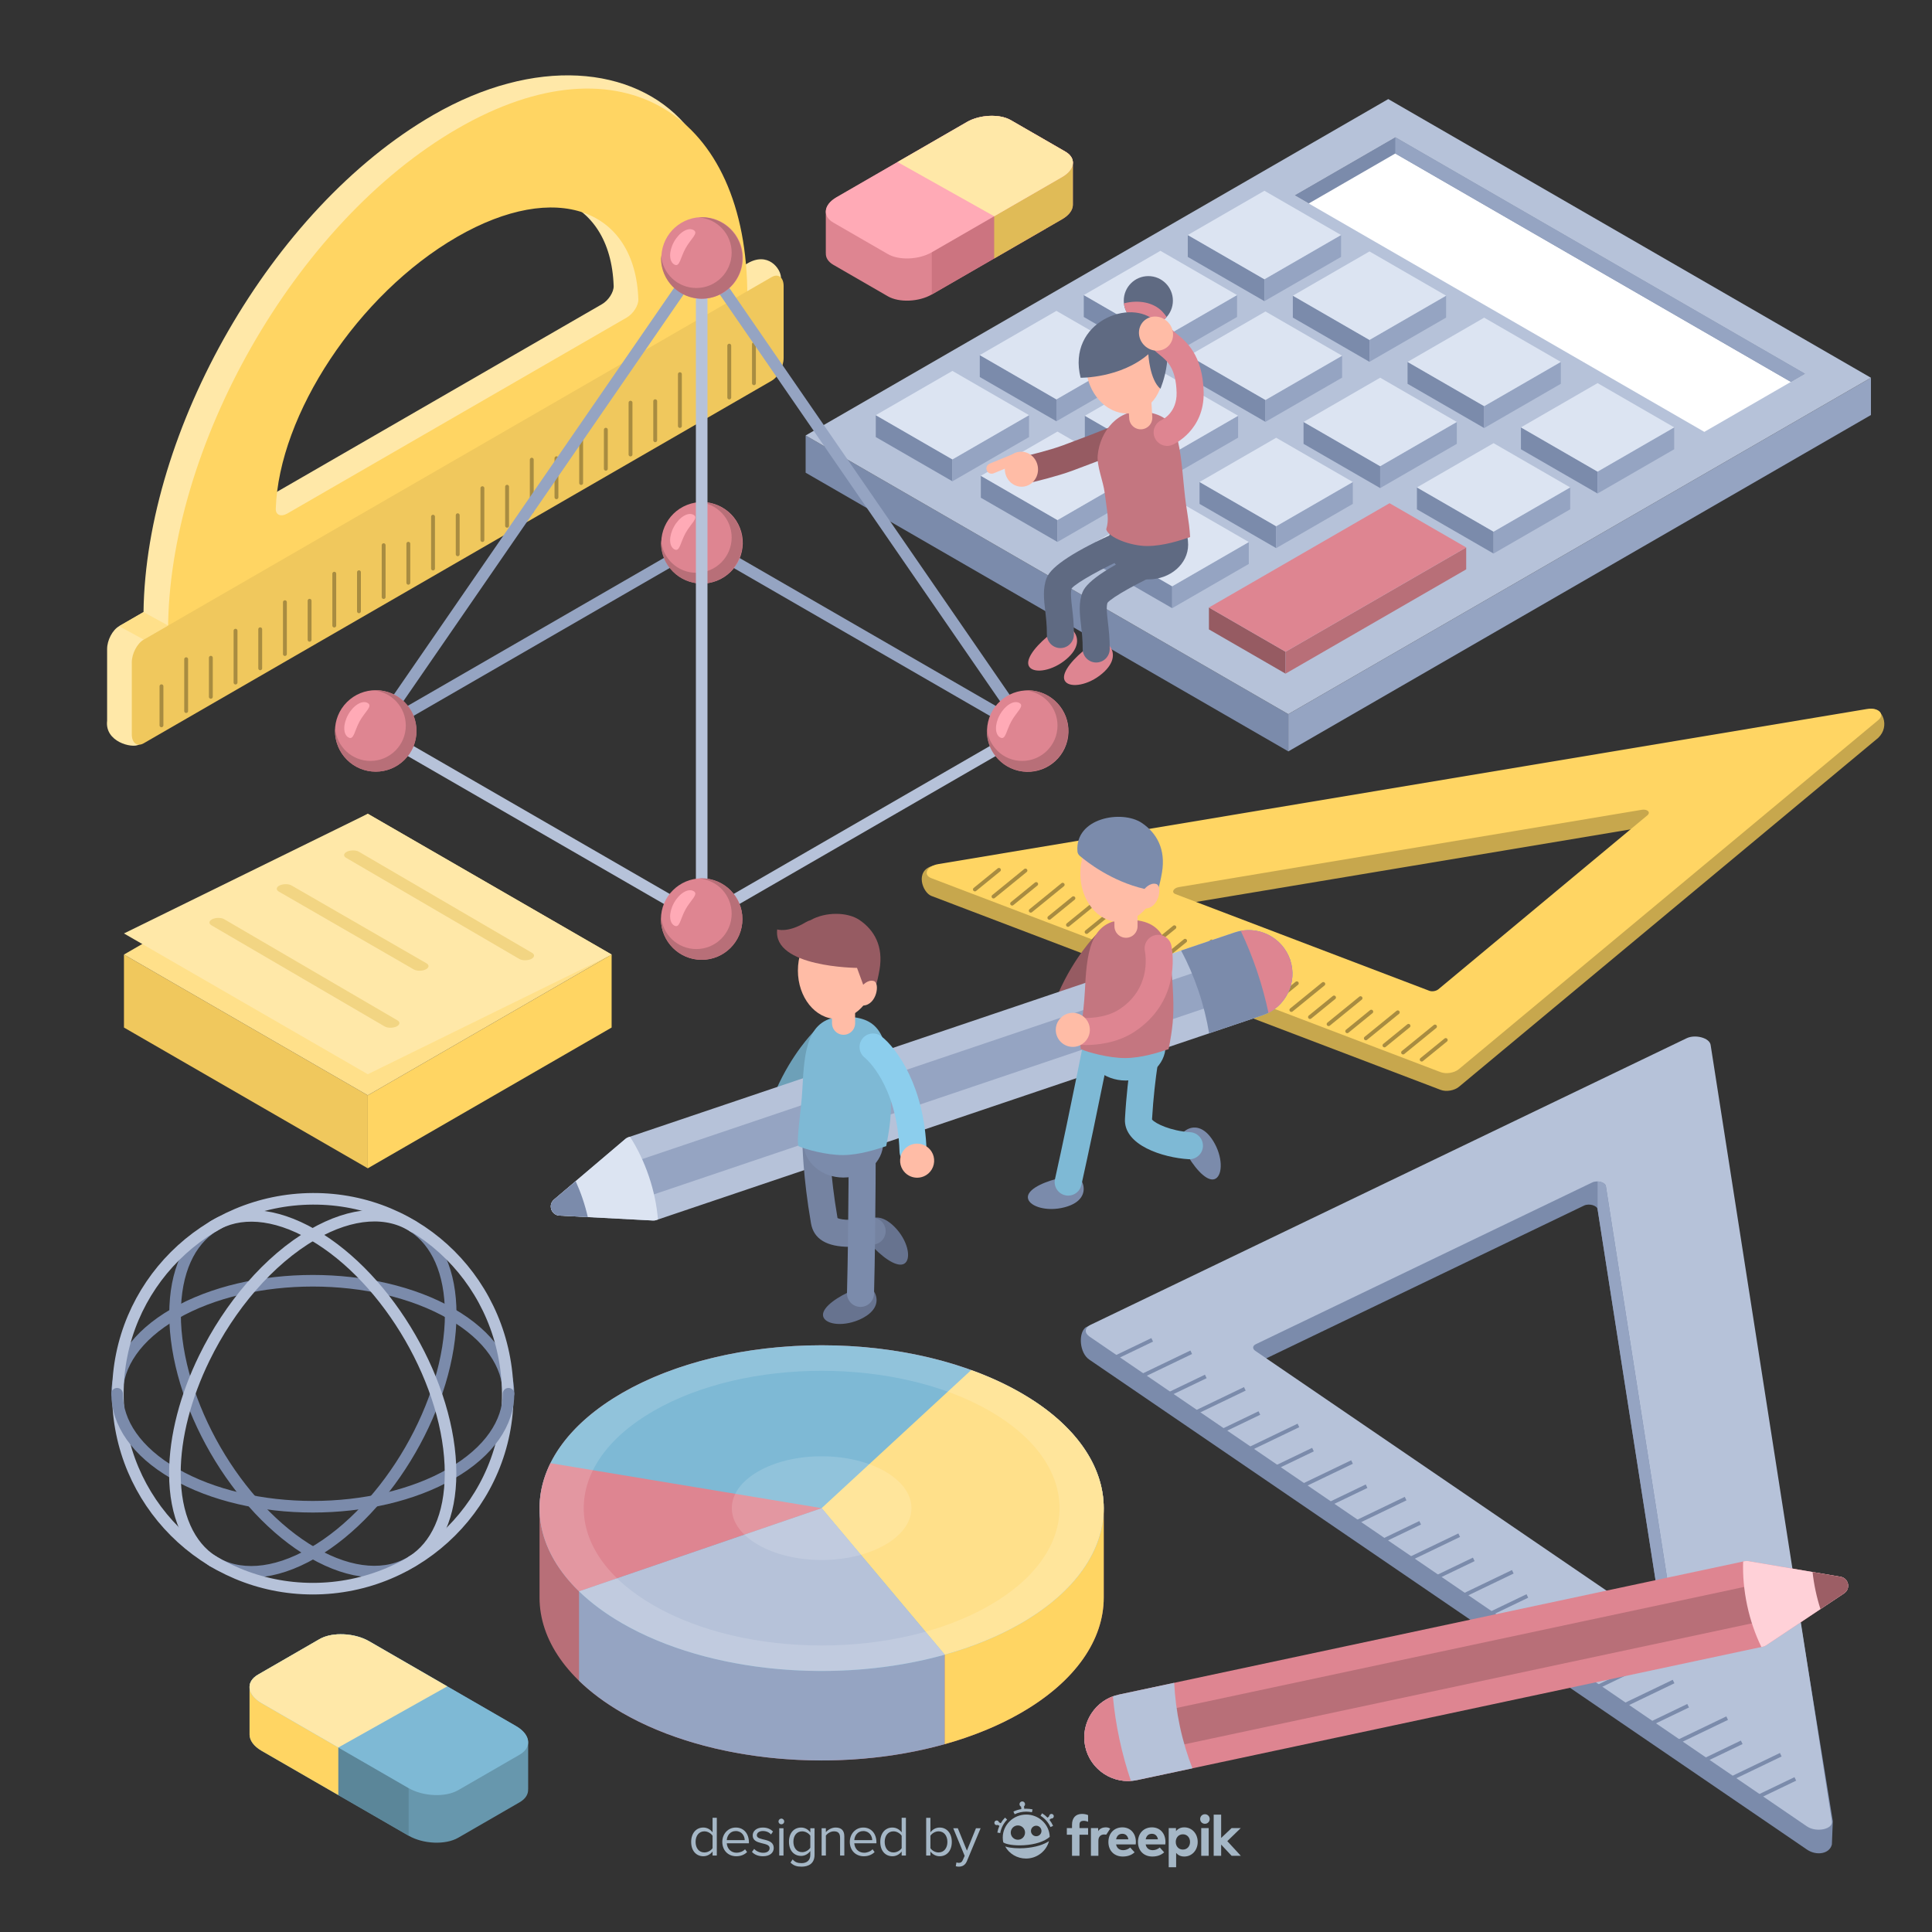 <?xml version="1.0" encoding="utf-8"?>
<!-- Generator: Adobe Illustrator 27.5.0, SVG Export Plug-In . SVG Version: 6.00 Build 0)  -->
<svg version="1.1" xmlns="http://www.w3.org/2000/svg" xmlns:xlink="http://www.w3.org/1999/xlink" x="0px" y="0px"
	 viewBox="0 0 500 500" style="enable-background:new 0 0 500 500;" xml:space="preserve">
<rect x="0" y="0" width="500" height="500" fill="#333333" stroke="none"/>
<g id="BACKGROUND">
</g>
<g id="OBJECTS">
	<g>
		<path style="fill:#FFE8A8;" d="M193.319,68.237l-6.312,3.644c-0.223-17.227-1.813-30.732-9.743-39.767
			c-13.296-15.149-38.872-17.529-65.197-2.33c-42.025,24.263-74.326,81.82-74.925,128.622l-6.326,3.653
			c-1.709,0.987-3.095,3.634-3.095,5.913v18.571c-0.639,5.455,6.469,7.17,8.179,6.183l157.42-97.665
			c1.709-0.987,3.095-3.634,3.095-5.913l5.694-17.302C202.107,69.566,198.742,64.956,193.319,68.237z M111.893,57.84
			c25.732-14.857,46.128-7.184,46.922,16.174c0.053,1.575-1.336,3.735-3.021,4.707l-87.789,50.685
			c-1.685,0.973-3.075,0.419-3.022-1.218C65.77,103.918,86.161,72.696,111.893,57.84z"/>
		<polygon style="fill:#FFE08A;" points="43.51,161.889 37.142,158.406 30.815,162.058 37.204,165.53 		"/>
		<g>
			<path style="fill:#FFD563;" d="M193.41,76.727c0.033-47.086-32.511-67.977-74.954-43.472S43.468,116.23,43.502,163.277
				c0.002,3.114,2.292,4.419,4.978,2.868l139.953-80.802C191.118,83.793,193.408,79.844,193.41,76.727z M162.182,82.193
				l-87.789,50.685c-1.685,0.973-3.075,0.418-3.022-1.218c0.787-24.271,21.178-55.492,46.911-70.348
				c25.732-14.857,46.128-7.184,46.922,16.174C165.257,79.061,163.867,81.221,162.182,82.193z"/>
			<path style="fill:#F0C85D;" d="M199.708,98.533L37.204,192.354c-1.709,0.987-3.095-0.061-3.095-2.34v-18.571
				c0-2.279,1.386-4.926,3.095-5.913l162.504-93.822c1.709-0.987,3.095,0.061,3.095,2.34v18.571
				C202.803,94.898,201.417,97.546,199.708,98.533z"/>
			<g>
				
					<line style="fill:none;stroke:#A88C41;stroke-linecap:round;stroke-linejoin:round;stroke-miterlimit:10;" x1="41.788" y1="187.707" x2="41.788" y2="177.608"/>
				
					<line style="fill:none;stroke:#A88C41;stroke-linecap:round;stroke-linejoin:round;stroke-miterlimit:10;" x1="48.177" y1="184.019" x2="48.177" y2="170.607"/>
				
					<line style="fill:none;stroke:#A88C41;stroke-linecap:round;stroke-linejoin:round;stroke-miterlimit:10;" x1="54.566" y1="180.33" x2="54.566" y2="170.231"/>
				
					<line style="fill:none;stroke:#A88C41;stroke-linecap:round;stroke-linejoin:round;stroke-miterlimit:10;" x1="60.955" y1="176.641" x2="60.955" y2="163.229"/>
				
					<line style="fill:none;stroke:#A88C41;stroke-linecap:round;stroke-linejoin:round;stroke-miterlimit:10;" x1="67.344" y1="172.953" x2="67.344" y2="162.853"/>
				
					<line style="fill:none;stroke:#A88C41;stroke-linecap:round;stroke-linejoin:round;stroke-miterlimit:10;" x1="73.733" y1="169.264" x2="73.733" y2="155.852"/>
				
					<line style="fill:none;stroke:#A88C41;stroke-linecap:round;stroke-linejoin:round;stroke-miterlimit:10;" x1="80.122" y1="165.575" x2="80.122" y2="155.476"/>
				
					<line style="fill:none;stroke:#A88C41;stroke-linecap:round;stroke-linejoin:round;stroke-miterlimit:10;" x1="86.511" y1="161.887" x2="86.511" y2="148.475"/>
				
					<line style="fill:none;stroke:#A88C41;stroke-linecap:round;stroke-linejoin:round;stroke-miterlimit:10;" x1="92.9" y1="158.198" x2="92.9" y2="148.099"/>
				
					<line style="fill:none;stroke:#A88C41;stroke-linecap:round;stroke-linejoin:round;stroke-miterlimit:10;" x1="99.289" y1="154.509" x2="99.289" y2="141.097"/>
				
					<line style="fill:none;stroke:#A88C41;stroke-linecap:round;stroke-linejoin:round;stroke-miterlimit:10;" x1="105.678" y1="150.821" x2="105.678" y2="140.721"/>
				
					<line style="fill:none;stroke:#A88C41;stroke-linecap:round;stroke-linejoin:round;stroke-miterlimit:10;" x1="112.067" y1="147.132" x2="112.067" y2="133.72"/>
				
					<line style="fill:none;stroke:#A88C41;stroke-linecap:round;stroke-linejoin:round;stroke-miterlimit:10;" x1="118.456" y1="143.443" x2="118.456" y2="133.344"/>
				
					<line style="fill:none;stroke:#A88C41;stroke-linecap:round;stroke-linejoin:round;stroke-miterlimit:10;" x1="124.845" y1="139.755" x2="124.845" y2="126.342"/>
				
					<line style="fill:none;stroke:#A88C41;stroke-linecap:round;stroke-linejoin:round;stroke-miterlimit:10;" x1="131.234" y1="136.066" x2="131.234" y2="125.967"/>
				
					<line style="fill:none;stroke:#A88C41;stroke-linecap:round;stroke-linejoin:round;stroke-miterlimit:10;" x1="137.623" y1="132.377" x2="137.623" y2="118.965"/>
				
					<line style="fill:none;stroke:#A88C41;stroke-linecap:round;stroke-linejoin:round;stroke-miterlimit:10;" x1="144.012" y1="128.689" x2="144.012" y2="118.589"/>
				
					<line style="fill:none;stroke:#A88C41;stroke-linecap:round;stroke-linejoin:round;stroke-miterlimit:10;" x1="150.401" y1="125" x2="150.401" y2="111.588"/>
				
					<line style="fill:none;stroke:#A88C41;stroke-linecap:round;stroke-linejoin:round;stroke-miterlimit:10;" x1="156.79" y1="121.311" x2="156.79" y2="111.212"/>
				
					<line style="fill:none;stroke:#A88C41;stroke-linecap:round;stroke-linejoin:round;stroke-miterlimit:10;" x1="163.179" y1="117.623" x2="163.179" y2="104.211"/>
				
					<line style="fill:none;stroke:#A88C41;stroke-linecap:round;stroke-linejoin:round;stroke-miterlimit:10;" x1="169.567" y1="113.934" x2="169.567" y2="103.835"/>
				
					<line style="fill:none;stroke:#A88C41;stroke-linecap:round;stroke-linejoin:round;stroke-miterlimit:10;" x1="175.956" y1="110.245" x2="175.956" y2="96.833"/>
				
					<line style="fill:none;stroke:#A88C41;stroke-linecap:round;stroke-linejoin:round;stroke-miterlimit:10;" x1="182.345" y1="106.557" x2="182.345" y2="96.457"/>
				
					<line style="fill:none;stroke:#A88C41;stroke-linecap:round;stroke-linejoin:round;stroke-miterlimit:10;" x1="195.123" y1="99.179" x2="195.123" y2="89.08"/>
				
					<line style="fill:none;stroke:#A88C41;stroke-linecap:round;stroke-linejoin:round;stroke-miterlimit:10;" x1="188.734" y1="102.868" x2="188.734" y2="89.456"/>
			</g>
		</g>
	</g>
	<g>
		<path style="fill:#7B8BAB;" d="M474.093,477.344l0.236-6.047l-31.625-194.893c-0.28-1.79-3.948-2.797-6.217-1.706l-155.491,68.804
			c-1.982,1.475-1.664,6.705,0.977,8.411l185.673,126.759C470.053,480.314,473.484,479.843,474.093,477.344z M322.72,355.594
			c-0.783-0.535-0.725-1.302,0.129-1.713l87.099-41.878c1.281-0.616,3.352-0.048,3.509,0.963l17.72,113.438
			c0.183,1.169-2.281,1.677-3.639,0.75L322.72,355.594z"/>
		<g>
			<path style="fill:#B6C2D9;" d="M474.093,471.346l-31.389-200.94c-0.28-1.79-3.948-2.797-6.217-1.706l-154.284,74.181
				c-1.514,0.728-1.617,2.086-0.229,3.034l185.673,126.759C470.053,474.316,474.416,473.417,474.093,471.346z M324.865,349.597
				c-0.783-0.535-0.725-1.302,0.129-1.713l87.099-41.878c1.281-0.616,3.352-0.048,3.509,0.963l17.72,113.438
				c0.182,1.169-2.281,1.677-3.639,0.75L324.865,349.597z"/>
			<g>
				<path style="fill:#95A4C2;" d="M433.323,420.407l-17.72-113.438c-0.108-0.691-1.112-1.165-2.146-1.204v7.202l16.953,108.525
					C431.767,421.9,433.477,421.388,433.323,420.407z"/>
			</g>
			<g>
				<line style="fill:none;stroke:#7B8BAB;stroke-miterlimit:10;" x1="288.533" y1="351.393" x2="298.189" y2="346.751"/>
				<line style="fill:none;stroke:#7B8BAB;stroke-miterlimit:10;" x1="295.468" y1="356.128" x2="308.291" y2="349.962"/>
				<line style="fill:none;stroke:#7B8BAB;stroke-miterlimit:10;" x1="302.403" y1="360.862" x2="312.059" y2="356.22"/>
				<line style="fill:none;stroke:#7B8BAB;stroke-miterlimit:10;" x1="309.338" y1="365.596" x2="322.161" y2="359.431"/>
				<line style="fill:none;stroke:#7B8BAB;stroke-miterlimit:10;" x1="316.273" y1="370.331" x2="325.929" y2="365.688"/>
				<line style="fill:none;stroke:#7B8BAB;stroke-miterlimit:10;" x1="323.208" y1="375.065" x2="336.031" y2="368.9"/>
				<line style="fill:none;stroke:#7B8BAB;stroke-miterlimit:10;" x1="330.143" y1="379.8" x2="339.798" y2="375.157"/>
				<line style="fill:none;stroke:#7B8BAB;stroke-miterlimit:10;" x1="337.078" y1="384.534" x2="349.901" y2="378.369"/>
				<line style="fill:none;stroke:#7B8BAB;stroke-miterlimit:10;" x1="344.012" y1="389.269" x2="353.668" y2="384.626"/>
				<line style="fill:none;stroke:#7B8BAB;stroke-miterlimit:10;" x1="350.947" y1="394.003" x2="363.77" y2="387.838"/>
				<line style="fill:none;stroke:#7B8BAB;stroke-miterlimit:10;" x1="357.882" y1="398.738" x2="367.538" y2="394.095"/>
				<line style="fill:none;stroke:#7B8BAB;stroke-miterlimit:10;" x1="364.817" y1="403.472" x2="377.64" y2="397.307"/>
				<line style="fill:none;stroke:#7B8BAB;stroke-miterlimit:10;" x1="371.752" y1="408.207" x2="381.408" y2="403.564"/>
				<line style="fill:none;stroke:#7B8BAB;stroke-miterlimit:10;" x1="378.687" y1="412.941" x2="391.51" y2="406.776"/>
				<line style="fill:none;stroke:#7B8BAB;stroke-miterlimit:10;" x1="385.622" y1="417.676" x2="395.278" y2="413.033"/>
				<line style="fill:none;stroke:#7B8BAB;stroke-miterlimit:10;" x1="392.557" y1="422.41" x2="405.38" y2="416.245"/>
				<line style="fill:none;stroke:#7B8BAB;stroke-miterlimit:10;" x1="399.492" y1="427.145" x2="409.147" y2="422.502"/>
				<line style="fill:none;stroke:#7B8BAB;stroke-miterlimit:10;" x1="406.427" y1="431.879" x2="419.25" y2="425.714"/>
				<line style="fill:none;stroke:#7B8BAB;stroke-miterlimit:10;" x1="413.361" y1="436.613" x2="423.017" y2="431.971"/>
				<line style="fill:none;stroke:#7B8BAB;stroke-miterlimit:10;" x1="420.296" y1="441.348" x2="433.119" y2="435.182"/>
				<line style="fill:none;stroke:#7B8BAB;stroke-miterlimit:10;" x1="427.231" y1="446.082" x2="436.887" y2="441.44"/>
				<line style="fill:none;stroke:#7B8BAB;stroke-miterlimit:10;" x1="434.166" y1="450.817" x2="446.989" y2="444.651"/>
				<line style="fill:none;stroke:#7B8BAB;stroke-miterlimit:10;" x1="441.101" y1="455.551" x2="450.757" y2="450.909"/>
				<line style="fill:none;stroke:#7B8BAB;stroke-miterlimit:10;" x1="454.971" y1="465.02" x2="464.627" y2="460.378"/>
				<line style="fill:none;stroke:#7B8BAB;stroke-miterlimit:10;" x1="448.036" y1="460.286" x2="460.859" y2="454.12"/>
			</g>
		</g>
	</g>
	<g>
		<path style="fill:#DE8591;" d="M456.264,426.152L294.27,460.689c-6.085,1.297-12.125-2.62-13.422-8.704l0,0
			c-1.297-6.085,2.62-12.125,8.704-13.422l161.994-34.537c0.292-0.062,0.594-0.069,0.888-0.019l23.895,4.055
			c2.108,0.358,2.695,3.109,0.916,4.296l-20.164,13.449C456.834,425.973,456.556,426.09,456.264,426.152z"/>
		<path style="fill:#B86F78;" d="M454.909,419.796l-161.994,34.537c-6.085,1.297-11.515,0.24-12.067-2.349l0,0
			c-0.552-2.589,3.975-5.769,10.059-7.066l161.994-34.537c0.292-0.062,0.587-0.1,0.868-0.112l22.823-0.973
			c2.014-0.086,2.263,1.085,0.39,1.828l-21.235,8.421C455.485,419.649,455.201,419.734,454.909,419.796z"/>
		<path style="fill:#FFD1D8;" d="M476.33,408.063l-23.895-4.055c-0.294-0.05-0.596-0.044-0.888,0.019l-0.421,0.09
			c-0.119,3.605,0.204,7.436,1.037,11.345c0.833,3.909,2.101,7.539,3.68,10.781l0.421-0.09c0.292-0.062,0.57-0.18,0.818-0.345
			l20.164-13.449C479.025,411.171,478.438,408.42,476.33,408.063z"/>
		<g>
			<path style="fill:#B6C2D9;" d="M305.347,446.762c-0.815-3.825-1.289-7.596-1.466-11.253l-14.328,3.055
				c-6.085,1.297-10.002,7.337-8.704,13.422l0,0c1.297,6.085,7.337,10.002,13.422,8.704l14.328-3.055
				C307.267,454.223,306.162,450.587,305.347,446.762z"/>
		</g>
		<path style="fill:#DE8591;" d="M289.705,450.096c-0.798-3.743-1.353-7.448-1.694-11.086c-5.186,1.907-8.347,7.421-7.163,12.974
			l0,0c1.184,5.553,6.318,9.299,11.832,8.925C291.508,457.449,290.503,453.84,289.705,450.096z"/>
		<path style="fill:#9C5E65;" d="M471.134,416.435l6.112-4.076c1.779-1.187,1.193-3.938-0.916-4.296l-7.243-1.229
			c0.176,1.597,0.433,3.218,0.782,4.852C470.217,413.32,470.644,414.904,471.134,416.435z"/>
	</g>
	<g>
		<path style="fill:#C7A74D;" d="M241.029,231.857l131.807,50.2c1.428,0.544,3.55,0.194,4.717-0.777l108.545-90.341
			c3.148-3.02,1.033-7.909-1.915-7.417l-242.868,40.579C236.688,225.351,238.757,230.992,241.029,231.857z M305.103,234.165
			l119.778-20.004c1.469-0.245,2.39,0.654,1.461,1.428l-54.093,45.021c-0.582,0.484-1.639,0.658-2.351,0.387l-65.685-25.017
			C303.081,235.549,303.639,234.409,305.103,234.165z"/>
		<g>
			<path style="fill:#FFD563;" d="M241.029,227.271l131.807,50.2c1.428,0.544,3.55,0.194,4.717-0.777l108.545-90.341
				c1.864-1.552,0.017-3.357-2.932-2.865L242.814,223.63C239.878,224.12,238.757,226.406,241.029,227.271z M305.103,229.579
				l119.778-20.004c1.469-0.245,2.39,0.654,1.461,1.427l-54.093,45.021c-0.582,0.484-1.639,0.658-2.351,0.387l-65.685-25.017
				C303.081,230.963,303.639,229.824,305.103,229.579z"/>
			<g>
				
					<line style="fill:none;stroke:#A88C41;stroke-linecap:round;stroke-linejoin:round;stroke-miterlimit:10;" x1="367.933" y1="274.223" x2="374.155" y2="269.158"/>
				
					<line style="fill:none;stroke:#A88C41;stroke-linecap:round;stroke-linejoin:round;stroke-miterlimit:10;" x1="363.116" y1="272.388" x2="371.378" y2="265.662"/>
				
					<line style="fill:none;stroke:#A88C41;stroke-linecap:round;stroke-linejoin:round;stroke-miterlimit:10;" x1="358.298" y1="270.553" x2="364.519" y2="265.488"/>
				
					<line style="fill:none;stroke:#A88C41;stroke-linecap:round;stroke-linejoin:round;stroke-miterlimit:10;" x1="353.48" y1="268.718" x2="361.742" y2="261.992"/>
				
					<line style="fill:none;stroke:#A88C41;stroke-linecap:round;stroke-linejoin:round;stroke-miterlimit:10;" x1="348.662" y1="266.883" x2="354.883" y2="261.818"/>
				
					<line style="fill:none;stroke:#A88C41;stroke-linecap:round;stroke-linejoin:round;stroke-miterlimit:10;" x1="343.844" y1="265.048" x2="352.106" y2="258.322"/>
				
					<line style="fill:none;stroke:#A88C41;stroke-linecap:round;stroke-linejoin:round;stroke-miterlimit:10;" x1="339.026" y1="263.214" x2="345.247" y2="258.148"/>
				
					<line style="fill:none;stroke:#A88C41;stroke-linecap:round;stroke-linejoin:round;stroke-miterlimit:10;" x1="334.208" y1="261.379" x2="342.47" y2="254.652"/>
				
					<line style="fill:none;stroke:#A88C41;stroke-linecap:round;stroke-linejoin:round;stroke-miterlimit:10;" x1="329.39" y1="259.544" x2="335.612" y2="254.479"/>
				
					<line style="fill:none;stroke:#A88C41;stroke-linecap:round;stroke-linejoin:round;stroke-miterlimit:10;" x1="324.573" y1="257.709" x2="332.835" y2="250.982"/>
				
					<line style="fill:none;stroke:#A88C41;stroke-linecap:round;stroke-linejoin:round;stroke-miterlimit:10;" x1="319.755" y1="255.874" x2="325.976" y2="250.809"/>
				
					<line style="fill:none;stroke:#A88C41;stroke-linecap:round;stroke-linejoin:round;stroke-miterlimit:10;" x1="314.937" y1="254.039" x2="323.199" y2="247.312"/>
				
					<line style="fill:none;stroke:#A88C41;stroke-linecap:round;stroke-linejoin:round;stroke-miterlimit:10;" x1="310.119" y1="252.204" x2="316.34" y2="247.139"/>
				
					<line style="fill:none;stroke:#A88C41;stroke-linecap:round;stroke-linejoin:round;stroke-miterlimit:10;" x1="305.301" y1="250.369" x2="313.563" y2="243.643"/>
				
					<line style="fill:none;stroke:#A88C41;stroke-linecap:round;stroke-linejoin:round;stroke-miterlimit:10;" x1="300.483" y1="248.534" x2="306.704" y2="243.469"/>
				
					<line style="fill:none;stroke:#A88C41;stroke-linecap:round;stroke-linejoin:round;stroke-miterlimit:10;" x1="295.665" y1="246.699" x2="303.927" y2="239.973"/>
				
					<line style="fill:none;stroke:#A88C41;stroke-linecap:round;stroke-linejoin:round;stroke-miterlimit:10;" x1="290.847" y1="244.864" x2="297.069" y2="239.799"/>
				
					<line style="fill:none;stroke:#A88C41;stroke-linecap:round;stroke-linejoin:round;stroke-miterlimit:10;" x1="286.029" y1="243.029" x2="294.292" y2="236.303"/>
				
					<line style="fill:none;stroke:#A88C41;stroke-linecap:round;stroke-linejoin:round;stroke-miterlimit:10;" x1="281.212" y1="241.194" x2="287.433" y2="236.129"/>
				
					<line style="fill:none;stroke:#A88C41;stroke-linecap:round;stroke-linejoin:round;stroke-miterlimit:10;" x1="276.394" y1="239.359" x2="284.656" y2="232.633"/>
				
					<line style="fill:none;stroke:#A88C41;stroke-linecap:round;stroke-linejoin:round;stroke-miterlimit:10;" x1="271.576" y1="237.524" x2="277.797" y2="232.46"/>
				
					<line style="fill:none;stroke:#A88C41;stroke-linecap:round;stroke-linejoin:round;stroke-miterlimit:10;" x1="266.758" y1="235.689" x2="275.02" y2="228.963"/>
				
					<line style="fill:none;stroke:#A88C41;stroke-linecap:round;stroke-linejoin:round;stroke-miterlimit:10;" x1="261.94" y1="233.855" x2="268.161" y2="228.79"/>
				
					<line style="fill:none;stroke:#A88C41;stroke-linecap:round;stroke-linejoin:round;stroke-miterlimit:10;" x1="252.304" y1="230.185" x2="258.526" y2="225.12"/>
				
					<line style="fill:none;stroke:#A88C41;stroke-linecap:round;stroke-linejoin:round;stroke-miterlimit:10;" x1="257.122" y1="232.02" x2="265.384" y2="225.293"/>
			</g>
		</g>
	</g>
	<g>
		<polygon style="fill:#7B8BAB;" points="333.418,194.457 208.498,122.334 208.498,112.696 333.418,184.819 		"/>
		<polygon style="fill:#95A4C2;" points="333.418,194.457 333.418,184.819 484.2,97.765 484.2,107.403 		"/>
		<polygon style="fill:#B6C2D9;" points="333.418,184.819 208.498,112.696 359.28,25.642 484.2,97.765 		"/>
		<polygon style="fill:#FFFFFF;" points="441.077,111.768 335.026,50.54 361.101,35.485 467.152,96.714 		"/>
		<polygon style="fill:#7B8BAB;" points="361.101,39.727 463.478,98.835 467.152,96.714 361.101,35.485 335.026,50.54 338.7,52.661 
					"/>
		<polygon style="fill:#95A4C2;" points="361.101,39.727 463.478,98.835 467.152,96.714 361.101,35.485 		"/>
		<g>
			<polygon style="fill:#7B8BAB;" points="327.23,72.272 307.398,60.822 307.398,66.491 327.23,77.941 			"/>
			<polygon style="fill:#7B8BAB;" points="354.42,93.639 354.42,87.97 334.587,76.52 334.587,82.189 			"/>
			<polygon style="fill:#7B8BAB;" points="384.106,110.779 384.106,105.11 364.274,93.66 364.274,99.328 			"/>
			<polygon style="fill:#7B8BAB;" points="393.616,110.6 393.616,116.269 413.448,127.719 413.448,122.05 			"/>
			<polygon style="fill:#7B8BAB;" points="300.314,87.812 280.482,76.362 280.482,82.031 300.314,93.481 			"/>
			<polygon style="fill:#7B8BAB;" points="327.504,103.51 307.672,92.06 307.672,97.729 327.504,109.179 			"/>
			<polygon style="fill:#7B8BAB;" points="357.191,120.649 337.358,109.199 337.358,114.868 357.191,126.318 			"/>
			<polygon style="fill:#7B8BAB;" points="366.701,131.809 386.533,143.259 386.533,137.59 366.701,126.14 			"/>
			<polygon style="fill:#7B8BAB;" points="273.399,103.352 253.566,91.901 253.566,97.57 273.399,109.021 			"/>
			<polygon style="fill:#7B8BAB;" points="280.756,113.268 300.588,124.718 300.588,119.049 280.756,107.599 			"/>
			<polygon style="fill:#7B8BAB;" points="330.275,136.189 310.443,124.739 310.443,130.408 330.275,141.858 			"/>
			<polygon style="fill:#7B8BAB;" points="226.651,107.441 226.651,113.11 246.483,124.56 246.483,118.891 			"/>
			<polygon style="fill:#7B8BAB;" points="253.84,123.139 253.84,128.808 273.673,140.258 273.673,134.589 			"/>
			<polygon style="fill:#7B8BAB;" points="283.527,140.279 283.527,145.948 303.359,157.398 303.359,151.729 			"/>
			<polygon style="fill:#965B62;" points="312.869,162.888 332.702,174.339 332.702,168.67 312.869,157.219 			"/>
		</g>
		<g>
			<polygon style="fill:#95A4C2;" points="347.063,66.491 347.063,60.822 327.23,72.272 327.23,77.941 			"/>
			<polygon style="fill:#95A4C2;" points="354.42,93.639 374.252,82.189 374.252,76.52 354.42,87.97 			"/>
			<polygon style="fill:#95A4C2;" points="384.106,110.779 403.939,99.328 403.939,93.66 384.106,105.11 			"/>
			<polygon style="fill:#95A4C2;" points="433.281,110.6 413.448,122.05 413.448,127.719 433.281,116.269 			"/>
			<polygon style="fill:#95A4C2;" points="320.147,82.031 320.147,76.362 300.314,87.812 300.314,93.481 			"/>
			<polygon style="fill:#95A4C2;" points="347.336,97.728 347.336,92.059 327.504,103.51 327.504,109.179 			"/>
			<polygon style="fill:#95A4C2;" points="377.023,114.868 377.023,109.199 357.191,120.649 357.191,126.318 			"/>
			<polygon style="fill:#95A4C2;" points="386.533,137.59 386.533,143.259 406.365,131.809 406.365,126.14 			"/>
			<polygon style="fill:#95A4C2;" points="293.231,97.57 293.231,91.901 273.399,103.352 273.399,109.021 			"/>
			<polygon style="fill:#95A4C2;" points="300.588,119.049 300.588,124.718 320.421,113.268 320.421,107.599 			"/>
			<polygon style="fill:#95A4C2;" points="350.108,130.408 350.108,124.739 330.275,136.189 330.275,141.858 			"/>
			<polygon style="fill:#95A4C2;" points="266.316,107.441 246.483,118.891 246.483,124.56 266.316,113.11 			"/>
			<polygon style="fill:#95A4C2;" points="293.505,123.139 273.673,134.589 273.673,140.258 293.505,128.808 			"/>
			<polygon style="fill:#95A4C2;" points="323.192,140.279 303.359,151.729 303.359,157.398 323.192,145.948 			"/>
			<polygon style="fill:#B86F78;" points="332.702,168.67 332.702,174.339 379.45,147.349 379.45,141.68 			"/>
		</g>
		<g>
			<polygon style="fill:#DCE4F2;" points="347.063,60.822 327.23,49.372 307.398,60.822 327.23,72.272 			"/>
			<polygon style="fill:#DCE4F2;" points="354.42,87.97 374.252,76.52 354.42,65.07 334.587,76.52 			"/>
			<polygon style="fill:#DCE4F2;" points="384.106,105.11 403.939,93.66 384.107,82.209 364.274,93.66 			"/>
			<polygon style="fill:#DCE4F2;" points="413.449,99.15 393.616,110.6 413.448,122.05 433.281,110.6 			"/>
			<polygon style="fill:#DCE4F2;" points="320.147,76.362 300.314,64.911 280.482,76.362 300.314,87.812 			"/>
			<polygon style="fill:#DCE4F2;" points="347.336,92.059 327.504,80.609 307.672,92.06 327.504,103.51 			"/>
			<polygon style="fill:#DCE4F2;" points="377.023,109.199 357.191,97.749 337.358,109.199 357.191,120.649 			"/>
			<polygon style="fill:#DCE4F2;" points="366.701,126.14 386.533,137.59 406.365,126.14 386.533,114.69 			"/>
			<polygon style="fill:#DCE4F2;" points="293.231,91.901 273.399,80.451 253.566,91.901 273.399,103.352 			"/>
			<polygon style="fill:#DCE4F2;" points="280.756,107.599 300.588,119.049 320.421,107.599 300.588,96.149 			"/>
			<polygon style="fill:#DCE4F2;" points="350.108,124.739 330.275,113.289 310.443,124.739 330.275,136.189 			"/>
			<polygon style="fill:#DCE4F2;" points="246.483,95.991 226.651,107.441 246.483,118.891 266.316,107.441 			"/>
			<polygon style="fill:#DCE4F2;" points="273.673,111.689 253.84,123.139 273.673,134.589 293.505,123.139 			"/>
			<polygon style="fill:#DCE4F2;" points="303.36,128.829 283.527,140.279 303.359,151.729 323.192,140.279 			"/>
			<polygon style="fill:#DE8591;" points="312.869,157.219 332.702,168.67 379.45,141.68 359.617,130.229 			"/>
		</g>
	</g>
	<g>
		
			<polyline style="fill:none;stroke:#B6C2D9;stroke-width:3;stroke-linecap:round;stroke-linejoin:round;stroke-miterlimit:10;" points="
			265.926,189.17 181.594,237.859 97.263,189.17 		"/>
		
			<polyline style="fill:none;stroke:#95A4C2;stroke-width:3;stroke-linecap:round;stroke-linejoin:round;stroke-miterlimit:10;" points="
			97.263,189.17 181.595,140.481 265.926,189.17 		"/>
		<g>
			
				<ellipse transform="matrix(0.931 -0.366 0.366 0.931 -38.8 76.155)" style="fill:#DE8591;" cx="181.595" cy="140.481" rx="10.54" ry="10.54"/>
			<path style="fill:#B86F78;" d="M181.595,129.941c-0.235,0-0.465,0.02-0.696,0.035c4.727,0.357,8.453,4.296,8.453,9.114
				c0,5.053-4.096,9.149-9.149,9.149c-4.818,0-8.757-3.727-9.114-8.453c-0.015,0.231-0.035,0.461-0.035,0.696
				c0,5.821,4.719,10.54,10.54,10.54s10.54-4.719,10.54-10.54C192.135,134.66,187.416,129.941,181.595,129.941z"/>
			<path style="fill:#FFAAB6;" d="M179.478,133.237c1.414,0.786-0.679,2.239-2.05,4.703c-1.371,2.465-1.5,5.009-2.914,4.223
				c-1.414-0.786-1.449-3.422-0.078-5.887C175.806,133.811,178.064,132.45,179.478,133.237z"/>
		</g>
		
			<line style="fill:none;stroke:#B6C2D9;stroke-width:3;stroke-linecap:round;stroke-linejoin:round;stroke-miterlimit:10;" x1="181.595" y1="66.776" x2="181.595" y2="237.859"/>
		
			<line style="fill:none;stroke:#95A4C2;stroke-width:3;stroke-linecap:round;stroke-linejoin:round;stroke-miterlimit:10;" x1="97.263" y1="189.17" x2="181.595" y2="66.776"/>
		
			<line style="fill:none;stroke:#95A4C2;stroke-width:3;stroke-linecap:round;stroke-linejoin:round;stroke-miterlimit:10;" x1="181.595" y1="66.776" x2="265.926" y2="189.17"/>
		<g>
			
				<ellipse transform="matrix(0.157 -0.988 0.988 0.157 87.217 235.68)" style="fill:#DE8591;" cx="181.595" cy="66.776" rx="10.54" ry="10.54"/>
			<path style="fill:#B86F78;" d="M181.595,56.236c-0.235,0-0.465,0.02-0.696,0.035c4.727,0.357,8.453,4.296,8.453,9.114
				c0,5.053-4.096,9.149-9.149,9.149c-4.818,0-8.757-3.727-9.114-8.453c-0.015,0.231-0.035,0.461-0.035,0.696
				c0,5.821,4.719,10.54,10.54,10.54s10.54-4.719,10.54-10.54C192.135,60.955,187.416,56.236,181.595,56.236z"/>
			<path style="fill:#FFAAB6;" d="M179.478,59.532c1.414,0.787-0.679,2.239-2.05,4.703c-1.371,2.465-1.5,5.009-2.914,4.223
				c-1.414-0.787-1.449-3.422-0.078-5.887C175.806,60.106,178.064,58.745,179.478,59.532z"/>
		</g>
		<g>
			
				<ellipse transform="matrix(0.707 -0.707 0.707 0.707 -105.276 124.182)" style="fill:#DE8591;" cx="97.263" cy="189.17" rx="10.54" ry="10.54"/>
			<path style="fill:#B86F78;" d="M97.263,178.63c-0.235,0-0.465,0.02-0.696,0.035c4.727,0.357,8.453,4.296,8.453,9.114
				c0,5.053-4.096,9.149-9.149,9.149c-4.818,0-8.757-3.727-9.114-8.453c-0.015,0.231-0.035,0.461-0.035,0.696
				c0,5.821,4.719,10.54,10.54,10.54s10.54-4.719,10.54-10.54C107.803,183.349,103.084,178.63,97.263,178.63z"/>
			<path style="fill:#FFAAB6;" d="M95.146,181.926c1.414,0.787-0.679,2.238-2.05,4.703c-1.371,2.465-1.5,5.009-2.914,4.223
				c-1.414-0.787-1.449-3.423-0.078-5.887S93.732,181.139,95.146,181.926z"/>
		</g>
		<g>
			
				<ellipse transform="matrix(0.231 -0.973 0.973 0.231 20.489 404.258)" style="fill:#DE8591;" cx="265.926" cy="189.17" rx="10.54" ry="10.54"/>
			<path style="fill:#B86F78;" d="M265.926,178.63c-0.235,0-0.465,0.02-0.696,0.035c4.727,0.357,8.453,4.296,8.453,9.114
				c0,5.053-4.096,9.149-9.149,9.149c-4.818,0-8.757-3.727-9.114-8.453c-0.015,0.231-0.035,0.461-0.035,0.696
				c0,5.821,4.719,10.54,10.54,10.54c5.821,0,10.54-4.719,10.54-10.54C276.467,183.349,271.748,178.63,265.926,178.63z"/>
			<path style="fill:#FFAAB6;" d="M263.81,181.926c1.414,0.787-0.679,2.238-2.05,4.703c-1.371,2.465-1.5,5.009-2.914,4.223
				c-1.414-0.787-1.449-3.423-0.078-5.887S262.395,181.139,263.81,181.926z"/>
		</g>
		<g>
			<circle style="fill:#DE8591;" cx="181.595" cy="237.859" r="10.54"/>
			<path style="fill:#B86F78;" d="M181.595,227.319c-0.235,0-0.465,0.02-0.696,0.035c4.727,0.357,8.453,4.296,8.453,9.114
				c0,5.053-4.096,9.149-9.149,9.149c-4.818,0-8.757-3.727-9.114-8.453c-0.015,0.231-0.035,0.461-0.035,0.696
				c0,5.821,4.719,10.54,10.54,10.54s10.54-4.719,10.54-10.54C192.135,232.038,187.416,227.319,181.595,227.319z"/>
			<path style="fill:#FFAAB6;" d="M179.478,230.615c1.414,0.787-0.679,2.239-2.05,4.704c-1.371,2.465-1.5,5.009-2.914,4.223
				c-1.414-0.787-1.449-3.422-0.078-5.887C175.806,231.189,178.064,229.828,179.478,230.615z"/>
		</g>
	</g>
	<g>
		<g>
			<path style="fill:#965B62;" d="M277.173,261.772c-0.473,0-0.953-0.097-1.414-0.3c-1.768-0.782-2.566-2.85-1.785-4.617
				c4.096-9.259,9.397-14.65,9.621-14.875c1.363-1.371,3.579-1.378,4.95-0.014c1.369,1.361,1.377,3.573,0.02,4.944
				c-0.074,0.076-4.658,4.797-8.188,12.777C279.797,260.994,278.516,261.772,277.173,261.772z"/>
		</g>
		<g>
			<path style="fill:#6DA0B8;" d="M204.082,286.877c-0.473,0-0.953-0.097-1.414-0.3c-1.768-0.782-2.567-2.849-1.785-4.617
				c4.095-9.259,9.398-14.65,9.621-14.875c1.364-1.369,3.58-1.377,4.95-0.014c1.369,1.36,1.377,3.572,0.02,4.943l0,0
				c-0.046,0.047-4.649,4.773-8.189,12.777C206.707,286.099,205.426,286.877,204.082,286.877z"/>
		</g>
		<g>
			<path style="fill:#B6C2D9;" d="M162.633,294.312l156.924-53.005c5.894-1.991,12.346,1.203,14.337,7.097l0,0
				c1.991,5.894-1.203,12.346-7.097,14.337l-156.924,53.005c-0.283,0.096-0.582,0.137-0.88,0.121l-24.204-1.27
				c-2.136-0.112-3.036-2.777-1.406-4.161l18.476-15.686C162.088,294.556,162.35,294.408,162.633,294.312z"/>
			<path style="fill:#95A4C2;" d="M164.713,300.469l156.924-53.006c5.894-1.991,11.41-1.568,12.257,0.94l0,0
				c0.847,2.508-3.282,6.189-9.177,8.18l-156.924,53.005c-0.283,0.096-0.571,0.167-0.849,0.212l-22.559,3.601
				c-1.99,0.318-2.373-0.816-0.598-1.77l20.121-10.816C164.157,300.682,164.43,300.565,164.713,300.469z"/>
			<path style="fill:#DCE4F2;" d="M144.789,314.597l24.204,1.27c0.298,0.016,0.597-0.025,0.88-0.121l0.408-0.138
				c-0.298-3.595-1.061-7.363-2.34-11.149c-1.279-3.787-2.957-7.246-4.9-10.285l-0.408,0.138c-0.283,0.096-0.545,0.244-0.773,0.437
				l-18.476,15.686C141.754,311.82,142.654,314.485,144.789,314.597z"/>
			<g>
				<path style="fill:#7B8BAB;" d="M310.162,256.419c1.251,3.705,2.158,7.396,2.755,11.009l13.88-4.688
					c5.894-1.991,9.088-8.443,7.097-14.337l0,0c-1.991-5.894-8.443-9.088-14.337-7.097l-13.88,4.688
					C307.393,249.23,308.911,252.714,310.162,256.419z"/>
			</g>
			<path style="fill:#DE8591;" d="M325.314,251.302c1.225,3.626,2.203,7.242,2.962,10.816c4.932-2.493,7.435-8.335,5.617-13.715l0,0
				c-1.817-5.38-7.35-8.507-12.783-7.499C322.675,244.207,324.089,247.675,325.314,251.302z"/>
			<path style="fill:#7B8BAB;" d="M148.984,305.681l-5.6,4.755c-1.63,1.384-0.73,4.049,1.406,4.161l7.336,0.385
				c-0.359-1.566-0.802-3.146-1.337-4.729C150.254,308.669,149.648,307.144,148.984,305.681z"/>
		</g>
		<g>
			<g>
				<path style="fill:#7B8BAB;" d="M314.646,305.004c1.799-1.103,1.806-5.682-0.631-9.657c-2.437-3.975-5.186-4.03-6.986-2.927
					c-1.799,1.103-1.966,2.947,0.471,6.921C309.937,303.316,312.847,306.107,314.646,305.004z"/>
				<g>
					<path style="fill:#7EB9D5;" d="M307.824,300.009c-0.07,0-0.142-0.002-0.213-0.006c-6.575-0.396-16.861-3.583-16.472-10.453
						c0.693-12.257,2.506-20.61,2.582-20.96c0.415-1.887,2.285-3.081,4.168-2.667c1.888,0.414,3.083,2.28,2.67,4.168
						c-0.018,0.08-1.749,8.089-2.418,19.622c0.742,1.031,4.902,3.002,9.89,3.302c1.93,0.116,3.399,1.775,3.284,3.704
						C311.203,298.577,309.661,300.009,307.824,300.009z"/>
				</g>
			</g>
			<g>
				<path style="fill:#7B8BAB;" d="M266.062,310.244c0.532,2.042,4.911,3.381,9.423,2.206c4.512-1.175,5.365-3.79,4.833-5.832
					c-0.532-2.042-2.247-2.738-6.759-1.563C269.047,306.23,265.53,308.202,266.062,310.244z"/>
				<g>
					<path style="fill:#7EB9D5;" d="M276.449,309.422c-0.253,0-0.509-0.027-0.767-0.085c-1.886-0.422-3.073-2.293-2.652-4.18
						c3.955-17.697,8.757-42.33,8.805-42.577c0.369-1.897,2.2-3.137,4.104-2.767c1.897,0.369,3.136,2.207,2.767,4.104
						c-0.048,0.247-4.868,24.974-8.844,42.767C279.498,308.314,278.053,309.422,276.449,309.422z"/>
				</g>
			</g>
			<g>
				<path style="fill:#7EB9D5;" d="M281.055,270.671c0,4.954,4.611,8.97,10.3,8.97s10.299-4.016,10.299-8.97
					c0-4.954-4.611-5.979-10.299-5.979S281.055,265.716,281.055,270.671z"/>
				<path style="fill:#C47680;" d="M291.182,273.826c-4.258,0-9.711-1.496-11.454-2.314c-0.562-2.171,0.724-9.059,1.02-14.803
					c0.497-9.643,1.087-18.695,10.778-18.695c9.692,0,11.478,5.197,12.082,19.602c0.237,5.645-0.164,8.666-1.166,13.896
					C299.983,272.331,295.439,273.826,291.182,273.826z"/>
			</g>
			
				<path style="fill:none;stroke:#FFBCA6;stroke-width:5.983;stroke-linecap:round;stroke-linejoin:round;stroke-miterlimit:10;" d="
				M291.291,233.295c0,0,0.133,1.142,0.116,6.408"/>
			<g>
				<ellipse style="fill:#FFBCA6;" cx="289.607" cy="226.077" rx="10.02" ry="12.513"/>
				<path style="fill:#7B8BAB;" d="M297.791,233.295c0,0,1.693-0.194,2.928-7.488c1.017-6.003-1.335-10.197-5.188-12.815
					c-5.133-3.488-17.412-1.374-16.686,7.375c0.036,0.439,0.261,0.837,0.596,1.124c1.807,1.544,8.191,6.579,16.764,8.566
					L297.791,233.295z"/>
				<path style="fill:#FFBCA6;" d="M296.206,230.057c0,0,1.404-1.761,3.036-1.271c1.632,0.49,0.759,6.153-2.721,6.34
					C293.04,235.313,296.206,230.057,296.206,230.057z"/>
			</g>
			<g>
				<g>
					<path style="fill:#DE8591;" d="M281.025,270.451c-0.697,0-1.13-0.031-1.2-0.037c-1.928-0.148-3.369-1.832-3.22-3.759
						c0.148-1.929,1.84-3.391,3.759-3.22c0.041,0.001,5.422,0.346,9.342-2.233c7.992-5.253,6.885-13.518,6.581-15.122
						c-0.358-1.899,0.89-3.73,2.789-4.089c1.896-0.359,3.729,0.889,4.09,2.789c0.447,2.37,2.09,14.579-9.615,22.272
						C288.939,270.084,283.423,270.451,281.025,270.451z"/>
				</g>
				<path style="fill:#FFBCA6;" d="M273.287,265.83c-0.456,2.979,2.073,5.509,5.053,5.053c1.857-0.284,3.374-1.802,3.659-3.659
					c0.456-2.98-2.073-5.509-5.053-5.053C275.089,262.456,273.571,263.973,273.287,265.83z"/>
			</g>
		</g>
		<g>
			<g>
				<path style="fill:#67738F;" d="M234.335,326.804c1.503-1.481,0.473-5.944-2.8-9.264c-3.273-3.32-5.964-2.752-7.467-1.271
					c-1.503,1.481-1.248,3.315,2.025,6.635C229.366,326.225,232.832,328.286,234.335,326.804z"/>
				<g>
					<path style="fill:#7583A1;" d="M219.885,322.682c-5.942,0-9.295-2.028-9.996-6.064c-2.098-12.096-2.223-20.642-2.227-21
						c-0.023-1.933,1.523-3.517,3.456-3.541c0.015,0,0.029,0,0.044,0c1.912,0,3.474,1.538,3.498,3.455
						c0.002,0.082,0.129,8.295,2.092,19.7c0.464,0.227,2.486,0.938,8.373-0.061c1.904-0.33,3.713,0.958,4.037,2.864
						c0.324,1.905-0.959,3.713-2.865,4.036C223.903,322.478,221.764,322.682,219.885,322.682z"/>
				</g>
			</g>
			<g>
				<path style="fill:#67738F;" d="M213.149,340.984c0.915,1.901,5.47,2.372,9.671,0.351c4.201-2.021,4.535-4.752,3.62-6.653
					c-0.915-1.902-2.732-2.254-6.933-0.233C215.306,336.471,212.234,339.083,213.149,340.984z"/>
				<g>
					<path style="fill:#7B8BAB;" d="M222.701,338.226c-0.031,0-0.063,0-0.094-0.001c-1.932-0.051-3.458-1.658-3.407-3.591
						c0.476-18.13,0.447-43.226,0.446-43.477c-0.002-1.933,1.562-3.502,3.495-3.505c0.002,0,0.003,0,0.005,0
						c1.931,0,3.498,1.563,3.5,3.495c0.001,0.252,0.029,25.444-0.448,43.67C226.148,336.719,224.591,338.226,222.701,338.226z"/>
				</g>
			</g>
			<g>
				<path style="fill:#7B8BAB;" d="M207.965,295.777c0,4.954,4.611,8.97,10.3,8.97s10.299-4.016,10.299-8.97
					c0-4.954-4.611-5.979-10.299-5.979S207.965,290.823,207.965,295.777z"/>
				<path style="fill:#7EB9D5;" d="M218.091,298.933c-4.257,0-9.71-1.496-11.454-2.314c-0.562-2.171,0.724-9.059,1.02-14.803
					c0.497-9.643,1.087-18.695,10.778-18.695c9.692,0,11.478,5.198,12.082,19.602c0.237,5.645-0.164,8.666-1.166,13.896
					C226.892,297.437,222.349,298.933,218.091,298.933z"/>
			</g>
			
				<path style="fill:none;stroke:#FFBCA6;stroke-width:5.983;stroke-linecap:round;stroke-linejoin:round;stroke-miterlimit:10;" d="
				M218.2,258.401c0,0,0.133,1.142,0.116,6.408"/>
			<g>
				<ellipse style="fill:#FFBCA6;" cx="216.517" cy="251.183" rx="10.02" ry="12.513"/>
				<path style="fill:#965B62;" d="M222.44,238.098c-3.1-2.106-8.802-2.166-12.676,0.041c-0.442,0.135-0.857,0.307-1.229,0.531
					c-4.714,2.854-7.396,1.861-7.396,1.861c-1.225,9.827,20.657,9.958,20.657,9.958l2.903,7.912c0,0,1.693-0.194,2.929-7.488
					C228.646,244.91,226.294,240.717,222.44,238.098z"/>
				<path style="fill:#FFBCA6;" d="M223.115,255.163c0,0,1.404-1.761,3.036-1.271c1.632,0.49,0.759,6.153-2.721,6.34
					C219.95,260.419,223.115,255.163,223.115,255.163z"/>
			</g>
			<g>
				<g>
					<path style="fill:#8CCEED;" d="M236.295,301.433c-1.882,0-3.436-1.494-3.496-3.389c-0.557-17.504-8.921-24.261-9.006-24.327
						c-1.521-1.192-1.787-3.393-0.594-4.914c1.193-1.521,3.394-1.786,4.914-0.594c4.091,3.208,11.156,13.056,11.683,29.612
						c0.061,1.932-1.455,3.548-3.387,3.609C236.371,301.432,236.333,301.433,236.295,301.433z"/>
				</g>
				<path style="fill:#FFBCA6;" d="M233.615,302.724c1.618,2.543,5.187,2.782,7.13,0.477c1.211-1.436,1.354-3.578,0.346-5.162
					c-1.618-2.543-5.187-2.782-7.13-0.477C232.75,298.998,232.607,301.139,233.615,302.724z"/>
			</g>
		</g>
	</g>
	<g>
		<g>
			<path style="fill:#DE8591;" d="M266.484,172.702c1.361,1.612,5.89,0.929,9.452-2.079c3.562-3.007,3.203-5.734,1.842-7.347
				c-1.361-1.612-3.209-1.5-6.771,1.508C267.444,167.793,265.122,171.09,266.484,172.702z"/>
			<g>
				<path style="fill:#5F6A82;" d="M274.427,167.722c-0.013,0-0.025,0-0.037,0c-1.933-0.02-3.483-1.603-3.464-3.536
					c0.023-2.257-0.213-4.294-0.422-6.092c-0.35-3.017-0.681-5.866,0.393-8.575c1.192-3.015,7.411-7.045,18.481-11.978
					c1.767-0.786,3.835,0.007,4.622,1.773c0.786,1.766-0.007,3.835-1.773,4.622c-6.909,3.079-13.614,6.841-14.885,8.337
					c-0.341,1.091-0.138,2.836,0.114,5.015c0.232,2.003,0.496,4.273,0.469,6.971C277.906,166.179,276.343,167.722,274.427,167.722z
					 M277.265,152.37L277.265,152.37L277.265,152.37z"/>
			</g>
		</g>
		<g>
			<path style="fill:#DE8591;" d="M275.752,176.436c1.361,1.612,5.89,0.929,9.452-2.078c3.562-3.007,3.203-5.734,1.842-7.347
				c-1.361-1.612-3.209-1.5-6.771,1.508C276.712,171.526,274.391,174.823,275.752,176.436z"/>
			<g>
				<path style="fill:#5F6A82;" d="M283.694,171.456c-0.013,0-0.024,0-0.037,0c-1.933-0.02-3.483-1.603-3.464-3.536
					c0.023-2.257-0.213-4.295-0.422-6.093c-0.35-3.017-0.68-5.866,0.392-8.574c1.194-3.017,7.413-7.046,18.483-11.979
					c1.768-0.786,3.835,0.007,4.622,1.773c0.786,1.766-0.007,3.835-1.772,4.622c-6.909,3.08-13.615,6.842-14.886,8.337
					c-0.34,1.09-0.138,2.836,0.115,5.015c0.232,2.003,0.495,4.273,0.468,6.972C287.174,169.912,285.61,171.456,283.694,171.456z"/>
			</g>
		</g>
		<g>
			<g>
				<path style="fill:#965B62;" d="M266.667,124.822c-1.586,0-3.022-1.086-3.403-2.696c-0.444-1.881,0.72-3.767,2.601-4.212
					c0.057-0.013,5.689-1.351,9.235-2.663c11.677-4.324,13.841-5.428,13.928-5.473c1.676-0.964,3.775-0.365,4.739,1.311
					c0.964,1.676,0.347,3.837-1.329,4.801c-0.465,0.268-2.913,1.485-14.908,5.926c-3.95,1.462-9.807,2.853-10.055,2.911
					C267.204,124.791,266.934,124.822,266.667,124.822z"/>
			</g>
			<path style="fill:#FFBCA6;" d="M260.864,118.721c-1.395,2.007-0.968,4.847,0.952,6.344c1.921,1.497,4.609,1.083,6.003-0.923
				c1.395-2.007,0.969-4.847-0.952-6.344C264.947,116.301,262.259,116.714,260.864,118.721z"/>
			<path style="fill:#FFBCA6;" d="M257.146,122.495l6.822-2.802c0.688-0.283,1.02-1.077,0.737-1.765l0,0
				c-0.283-0.688-1.077-1.02-1.765-0.737l-6.822,2.802c-0.688,0.283-1.02,1.077-0.737,1.765v0
				C255.664,122.446,256.458,122.778,257.146,122.495z"/>
		</g>
		<g>
			<path style="fill:#5F6A82;" d="M286.888,140.975c0,4.954,4.611,8.971,10.3,8.971c5.688,0,10.299-4.016,10.299-8.971
				c0-4.954-4.611-21.133-10.299-21.133C291.499,119.843,286.888,136.021,286.888,140.975z"/>
			<path style="fill:#C47680;" d="M296.87,141.311c-4.258,0-9.982-2.179-10.581-4.319c0.801-2.733,0.276-4.082-0.413-9.549
				c-0.373-2.958-2.038-6.778-1.795-9.566c0.544-6.251,5.402-12.248,12.092-11.341c8.613,1.168,8.928,5.82,10.321,20.255
				c0.546,5.657,1.233,7.539,1.509,12.202C305.589,139.813,301.128,141.311,296.87,141.311z"/>
		</g>
		<path style="fill:none;stroke:#FFBCA6;stroke-width:5.983;stroke-linecap:round;stroke-linejoin:round;stroke-miterlimit:10;" d="
			M294.759,101.693c0,0,0.195,1.145,0.466,6.422"/>
		<g>
			<path style="fill:#FFBCA6;" d="M281.062,95.169c0.357,6.534,5.118,11.83,10.635,11.83c5.516,0,9.699-5.297,9.341-11.83
				c-0.357-6.534-5.118-11.83-10.635-11.83C284.887,83.339,280.705,88.635,281.062,95.169z"/>
			<path style="fill:#5F6A82;" d="M303.544,77.812c0,3.51-2.846,6.356-6.356,6.356c-3.51,0-6.356-2.846-6.356-6.356
				s2.846-6.356,6.356-6.356C300.698,71.455,303.544,74.301,303.544,77.812z"/>
			<path style="fill:#DE8591;" d="M301.925,82.04c-0.329-0.5-0.703-0.982-1.143-1.434c-2.367-2.431-6.217-3.048-9.911-2.105
				c0.343,3.187,3.04,5.668,6.318,5.668C299.072,84.168,300.761,83.343,301.925,82.04z"/>
			<path style="fill:#5F6A82;" d="M279.659,97.765c0,0,10.3,0.143,17.529-6.09c0,0,0.331,6.598,3.127,8.944
				c0,0,4.818-11.163-1.139-17.28C292.864,76.858,276.02,83.266,279.659,97.765z"/>
		</g>
		<g>
			<g>
				<path style="fill:#DE8591;" d="M302.061,115.402c-1.351,0-2.637-0.786-3.211-2.104c-0.771-1.772,0.039-3.834,1.811-4.606
					c0.366-0.173,3.962-2.014,3.843-7.063c-0.151-6.387-2.478-8.259-4.347-9.764c-0.634-0.51-1.232-0.992-1.762-1.613
					c-1.255-1.471-1.078-3.68,0.393-4.934c1.471-1.254,3.679-1.079,4.934,0.392c0.113,0.13,0.524,0.46,0.824,0.702
					c2.351,1.892,6.728,5.415,6.956,15.051c0.234,9.924-7.708,13.499-8.046,13.646C303.002,115.308,302.527,115.402,302.061,115.402
					z"/>
			</g>
			<path style="fill:#FFBCA6;" d="M294.766,86.339c0.133,2.44,2.216,4.419,4.651,4.419c2.435,0,4.301-1.978,4.168-4.419
				c-0.133-2.44-2.216-4.419-4.651-4.419C296.498,81.921,294.632,83.899,294.766,86.339z"/>
		</g>
	</g>
	<g>
		<path style="fill:none;stroke:#7B8BAB;stroke-width:3;stroke-linecap:round;stroke-linejoin:round;stroke-miterlimit:10;" d="
			M106.712,404.028c-6.49,4.083-15.631,3.682-25.758-2.165c-19.688-11.367-35.649-39.012-35.649-61.746
			c0-11.095,3.802-18.97,9.983-22.804"/>
		<path style="fill:none;stroke:#7B8BAB;stroke-width:3;stroke-linecap:round;stroke-linejoin:round;stroke-miterlimit:10;" d="
			M30.305,360.699c0-7.484,4.945-14.967,14.835-20.677c19.78-11.42,51.849-11.42,71.628,0c9.889,5.71,14.834,13.193,14.835,20.676"
			/>
		<path style="fill:none;stroke:#7B8BAB;stroke-width:3;stroke-linecap:round;stroke-linejoin:round;stroke-miterlimit:10;" d="
			M106.973,317.468c5.997,3.91,9.671,11.712,9.671,22.625c0,22.76-15.979,50.437-35.69,61.817
			c-10.19,5.883-19.382,6.259-25.885,2.105"/>
		<path style="fill:none;stroke:#B6C2D9;stroke-width:3;stroke-linecap:round;stroke-linejoin:round;stroke-miterlimit:10;" d="
			M131.402,360.699c0.183,27.861-22.586,50.448-50.448,50.448s-50.448-22.586-50.448-50.448c0-27.862,22.587-50.312,50.448-50.448
			C108.751,310.114,131.217,332.447,131.402,360.699z"/>
		<path style="fill:none;stroke:#7B8BAB;stroke-width:3;stroke-linecap:round;stroke-linejoin:round;stroke-miterlimit:10;" d="
			M131.603,360.698c0,7.484-4.945,14.968-14.835,20.678c-19.78,11.42-51.849,11.42-71.628,0c-9.89-5.71-14.835-13.193-14.835-20.677
			"/>
		<path style="fill:none;stroke:#B6C2D9;stroke-width:3;stroke-linecap:round;stroke-linejoin:round;stroke-miterlimit:10;" d="
			M106.973,317.468c-6.51-4.245-15.759-3.904-26.019,2.02c-11.403,6.584-21.557,18.621-28.091,32.005
			c-4.76,9.752-7.599,20.218-7.599,29.812c0,10.994,3.728,18.83,9.804,22.711"/>
		<path style="fill:none;stroke:#B6C2D9;stroke-width:3;stroke-linecap:round;stroke-linejoin:round;stroke-miterlimit:10;" d="
			M55.288,317.313c6.484-4.022,15.587-3.597,25.666,2.222c19.688,11.367,35.649,39.012,35.649,61.746
			c0,11.04-3.764,18.892-9.891,22.747"/>
	</g>
	<g>
		<path style="fill:#DE8591;" d="M277.656,52.856V42.138h0c0.018-1.085-0.617-2.124-1.949-2.893l-14.105-8.143
			c-2.902-1.675-8.018-1.463-11.369,0.471l-33.74,19.48c-1.773,1.024-2.702,2.333-2.762,3.587l-0.012,0.002V65.54l0.013-0.003
			c-0.063,1.124,0.569,2.206,1.944,3.001l14.105,8.143c2.902,1.675,8.018,1.463,11.369-0.471l33.74-19.48
			c1.813-1.047,2.744-2.391,2.765-3.67h0v-0.001C277.657,52.991,277.66,52.923,277.656,52.856z"/>
		<path style="fill:#CC7480;" d="M277.656,42.138c0.018-1.085-0.617-2.124-1.949-2.893l-8.382-4.84L241.15,51.823V76.21
			l29.461-17.009C273.408,52.966,276.707,45.363,277.656,42.138z"/>
		<path style="fill:#E0BB57;" d="M277.656,53.06L277.656,53.06L277.656,53.06c0.001-0.069,0.004-0.136,0-0.204V42.138h0
			c0.018-1.085-0.617-2.124-1.949-2.893l-14.105-8.143c-1.165-0.673-2.688-1.036-4.309-1.111v25.978V66.89l0,0l17.597-10.16
			C276.704,55.683,277.635,54.339,277.656,53.06z"/>
		<path style="fill:#FFAAB6;" d="M229.782,65.76l-14.105-8.143c-2.902-1.675-2.535-4.629,0.816-6.564l33.74-19.48
			c3.351-1.935,8.467-2.147,11.369-0.471l14.105,8.143c2.902,1.675,2.535,4.629-0.816,6.564l-33.74,19.48
			C237.8,67.223,232.684,67.435,229.782,65.76z"/>
		<path style="fill:#FFE8A8;" d="M275.707,39.245l-14.105-8.143c-2.902-1.675-8.018-1.463-11.369,0.471l-17.949,10.363
			l25.009,14.033l17.597-10.16C278.242,43.874,278.609,40.92,275.707,39.245z"/>
	</g>
	<g>
		<path style="fill:#6797AD;" d="M64.587,448.744v-12.087l0,0c-0.02-1.224,0.696-2.396,2.198-3.263l15.906-9.184
			c3.273-1.889,9.042-1.65,12.821,0.531l38.05,21.968c2,1.155,3.047,2.631,3.114,4.045l0.014,0.003v12.29l-0.015-0.003
			c0.072,1.268-0.641,2.488-2.193,3.384l-15.906,9.183c-3.273,1.889-9.042,1.65-12.821-0.531l-38.05-21.968
			c-2.044-1.18-3.094-2.696-3.118-4.139l0,0v-0.001C64.586,448.896,64.582,448.82,64.587,448.744z"/>
		<polygon style="fill:#5B8699;" points="87.55,452.254 87.55,464.57 87.55,464.57 105.755,475.081 105.755,462.764 		"/>
		<path style="fill:#FFD563;" d="M64.587,448.974L64.587,448.974v-0.001c-0.001-0.076-0.005-0.153,0-0.229v-12.087l0,0
			c-0.02-1.224,0.696-2.396,2.198-3.263l15.906-9.184c1.314-0.758,3.031-1.168,4.859-1.253v29.296v12.316l0,0l-19.845-11.457
			C65.661,451.932,64.611,450.416,64.587,448.974z"/>
		<path style="fill:#7EB9D5;" d="M118.576,463.296l15.906-9.183c3.273-1.889,2.858-5.22-0.92-7.402l-38.05-21.968
			c-3.779-2.182-9.548-2.421-12.821-0.531l-15.906,9.183c-3.273,1.889-2.858,5.22,0.92,7.402l38.05,21.968
			C109.534,464.946,115.303,465.185,118.576,463.296z"/>
		<path style="fill:#FFE8A8;" d="M66.785,433.394l15.906-9.184c3.273-1.889,9.042-1.65,12.821,0.531l20.242,11.687L87.55,452.254
			l-19.845-11.458C63.927,438.614,63.512,435.284,66.785,433.394z"/>
	</g>
	<g>
		<polygon style="fill:#F0C85D;" points="95.184,302.358 32.081,265.926 32.081,247.036 95.184,283.469 		"/>
		<polygon style="fill:#FFD563;" points="95.184,302.358 95.184,283.469 158.288,247.036 158.288,265.925 		"/>
		<polygon style="fill:#FFE08A;" points="95.184,283.469 32.081,247.036 95.185,210.603 158.288,247.036 		"/>
		<g>
			<polygon style="fill:#FFE8A8;" points="95.184,278.01 32.081,241.577 95.185,210.603 158.288,247.036 			"/>
			<path style="fill:#F2D583;" d="M134.384,248.17l-44.819-26.172c-0.772-0.446-0.658-1.164,0.255-1.595l0,0
				c0.913-0.431,2.292-0.419,3.064,0.027l44.819,26.172c0.772,0.446,0.658,1.164-0.255,1.595l0,0
				C136.536,248.628,135.157,248.616,134.384,248.17z"/>
			<path style="fill:#F2D583;" d="M99.535,265.636l-44.819-26.172c-0.772-0.446-0.657-1.164,0.255-1.595l0,0
				c0.913-0.431,2.292-0.419,3.064,0.027l44.819,26.172c0.773,0.446,0.658,1.164-0.255,1.595l0,0
				C101.686,266.094,100.307,266.082,99.535,265.636z"/>
			<path style="fill:#F2D583;" d="M107.071,250.881l-34.931-20.15c-0.772-0.446-0.657-1.164,0.255-1.595l0,0
				c0.913-0.431,2.292-0.419,3.064,0.027l34.931,20.15c0.772,0.446,0.658,1.164-0.255,1.595h0
				C109.222,251.339,107.843,251.327,107.071,250.881z"/>
		</g>
	</g>
	<g>
		<path style="fill:#B86F78;" d="M264.261,360.501c-28.511-16.461-74.736-16.46-103.246,0c-14.255,8.23-21.383,19.017-21.383,29.805
			l0,0v23.152l0,0c0,10.787,7.128,21.574,21.383,29.805c28.511,16.461,74.735,16.461,103.246,0
			c14.255-8.23,21.383-19.018,21.383-29.805l0,0v-23.152l0,0C285.644,379.518,278.517,368.731,264.261,360.501z"/>
		<path style="fill:#95A4C2;" d="M149.849,434.977c3.043,2.955,6.762,5.743,11.166,8.285c22.587,13.04,56.284,15.739,83.491,8.118
			v-23.152l-94.657-16.403V434.977z"/>
		<path style="fill:#FFD563;" d="M285.644,390.306c0-9.958-6.089-19.911-18.237-27.858l-22.901,65.781v23.152
			c7.136-1.999,13.831-4.698,19.755-8.118c14.255-8.23,21.383-19.018,21.383-29.805V390.306z"/>
		<ellipse style="fill:#7EB9D5;" cx="212.638" cy="390.306" rx="73.006" ry="42.15"/>
		<path style="fill:#FFE08A;" d="M264.261,360.501c-3.989-2.303-8.334-4.272-12.919-5.93l-38.705,35.735l31.867,37.922
			c7.136-1.999,13.832-4.698,19.755-8.118C292.772,403.649,292.772,376.961,264.261,360.501z"/>
		<path style="fill:#B6C2D9;" d="M149.849,411.825c3.043,2.955,6.762,5.743,11.166,8.285c22.587,13.04,56.284,15.739,83.491,8.118
			l-31.867-37.922L149.849,411.825z"/>
		<path style="fill:#DE8591;" d="M142.468,378.669c-5.463,11.019-3.008,23.068,7.38,33.156l62.789-21.519L142.468,378.669z"/>
		<ellipse style="opacity:0.15;fill:#FFFFFF;" cx="212.638" cy="390.306" rx="23.243" ry="13.419"/>
		<path style="opacity:0.15;fill:#FFFFFF;" d="M264.261,360.501c-28.511-16.461-74.736-16.46-103.246,0s-28.511,43.149,0,59.609
			s74.735,16.461,103.246,0S292.772,376.961,264.261,360.501z M256.174,415.441c-24.045,13.882-63.028,13.882-87.073,0
			c-24.044-13.882-24.044-36.389,0-50.271c24.045-13.882,63.028-13.882,87.073,0C280.219,379.052,280.219,401.559,256.174,415.441z"
			/>
	</g>
</g>
<g id="DESIGNED_BY_FREEPIK">
	<g>
		<g id="XMLID_319_">
			<g id="XMLID_338_">
				<path id="XMLID_346_" style="fill:#A5B7C6;" d="M260.104,470.394c-0.432,0.443-0.803,0.931-1.108,1.453l-0.465-0.241
					c-0.067-0.298-0.349-0.503-0.659-0.466c-0.331,0.039-0.568,0.339-0.529,0.67c0.039,0.331,0.339,0.568,0.67,0.529
					c0.066-0.008,0.127-0.026,0.184-0.052l0.451,0.234c-0.251,0.554-0.433,1.139-0.539,1.744l0.746,0.132
					c0.23-1.306,0.85-2.507,1.792-3.473L260.104,470.394z"/>
				<path id="XMLID_345_" style="fill:#A5B7C6;" d="M265.592,468.092c-0.171,0-0.341,0.006-0.51,0.017l-0.074-0.626
					c0.188-0.149,0.296-0.389,0.266-0.645c-0.046-0.393-0.402-0.674-0.795-0.628c-0.393,0.046-0.674,0.402-0.628,0.795
					c0.03,0.254,0.189,0.461,0.404,0.564l0.074,0.624c-0.714,0.116-1.403,0.332-2.06,0.646l0.327,0.684
					c0.934-0.447,1.942-0.673,2.995-0.673c0.496,0,0.993,0.053,1.475,0.158l0.161-0.741
					C266.692,468.151,266.142,468.092,265.592,468.092z"/>
				<path id="XMLID_344_" style="fill:#A5B7C6;" d="M272.194,470.639c0.331-0.04,0.566-0.341,0.526-0.672
					c-0.04-0.331-0.341-0.566-0.672-0.526c-0.309,0.038-0.535,0.304-0.53,0.609l-0.416,0.363c-0.418-0.43-0.889-0.813-1.408-1.139
					l-0.404,0.641c1.134,0.715,2.021,1.726,2.563,2.925l0.69-0.313c-0.251-0.554-0.568-1.072-0.942-1.545l0.402-0.351
					C272.065,470.644,272.129,470.647,272.194,470.639z"/>
				<path id="XMLID_343_" style="fill:#A5B7C6;" d="M265.044,478.3c-0.386,0.023-0.775,0.035-1.157,0.035
					c-0.88,0-1.733-0.061-2.478-0.179c-0.39-0.062-0.846-0.155-1.27-0.292c1.046,1.861,3.069,3.125,5.388,3.125
					c2.855,0,5.262-1.916,5.95-4.504c-0.682,0.449-1.505,0.825-2.459,1.123C267.839,477.976,266.463,478.215,265.044,478.3z"/>
				<path id="XMLID_339_" style="fill:#A5B7C6;" d="M265.592,469.608c-3.352,0-6.08,2.666-6.08,5.944
					c0,0.426,0.046,0.849,0.137,1.261c0.673,0.483,2.706,0.89,5.348,0.731c2.879-0.173,5.297-0.957,6.672-2.159
					c-0.006-0.195-0.021-0.39-0.045-0.582C271.244,471.842,268.65,469.608,265.592,469.608z M263.432,476.123
					c-1.02,0-1.85-0.83-1.85-1.85c0-1.02,0.83-1.85,1.85-1.85c1.02,0,1.85,0.83,1.85,1.85
					C265.282,475.293,264.452,476.123,263.432,476.123z M268.17,475.215c-0.75,0-1.36-0.61-1.36-1.36c0-0.75,0.61-1.361,1.36-1.361
					c0.75,0,1.361,0.61,1.361,1.361C269.53,474.605,268.92,475.215,268.17,475.215z"/>
			</g>
			<path id="XMLID_336_" style="fill:#A5B7C6;" d="M281.595,471.475c-0.295-0.116-0.805-0.309-1.382-0.237
				c-0.551,0.068-0.844,0.34-0.844,1.007v0.866h2.228v1.717h-2.228v5.455h-1.932v-5.455h-1.34v-1.717h1.34v-0.888
				c0-1.68,0.896-2.783,2.568-2.783c0.643,0,1.157,0.122,1.59,0.308L281.595,471.475z"/>
			<path id="XMLID_334_" style="fill:#A5B7C6;" d="M286.298,474.807c-0.177-0.03-0.358-0.046-0.526-0.046
				c-0.895,0-1.51,0.548-1.51,1.613v3.908h-1.932v-7.172h1.873v0.785c0.451-0.674,1.14-0.977,2.021-0.977
				c0.414,0,0.848,0.128,1.094,0.337L286.298,474.807z"/>
			<path id="XMLID_331_" style="fill:#A5B7C6;" d="M293.965,476.685c0,0.222-0.015,0.489-0.037,0.651h-5.085
				c0.207,1.036,0.933,1.488,1.843,1.488c0.622,0,1.295-0.252,1.813-0.688l1.133,1.243c-0.814,0.748-1.85,1.088-3.057,1.088
				c-2.198,0-3.723-1.495-3.723-3.753c0-2.257,1.48-3.797,3.627-3.797C292.544,472.918,293.958,474.45,293.965,476.685z
				 M288.851,476.019h3.175c-0.177-0.918-0.733-1.436-1.562-1.436C289.554,474.583,289.021,475.131,288.851,476.019z"/>
			<path id="XMLID_328_" style="fill:#A5B7C6;" d="M301.618,476.685c0,0.222-0.015,0.489-0.037,0.651h-5.085
				c0.207,1.036,0.932,1.488,1.843,1.488c0.622,0,1.295-0.252,1.814-0.688l1.132,1.243c-0.814,0.748-1.85,1.088-3.057,1.088
				c-2.198,0-3.723-1.495-3.723-3.753c0-2.257,1.48-3.797,3.627-3.797C300.197,472.918,301.611,474.45,301.618,476.685z
				 M296.504,476.019h3.175c-0.178-0.918-0.733-1.436-1.562-1.436C297.207,474.583,296.674,475.131,296.504,476.019z"/>
			<path id="XMLID_325_" style="fill:#A5B7C6;" d="M309.964,476.693c0,2.154-1.495,3.775-3.471,3.775
				c-0.962,0-1.643-0.378-2.109-0.933v3.708h-1.924v-10.133h1.887v0.792c0.466-0.585,1.155-0.984,2.139-0.984
				C308.469,472.918,309.964,474.539,309.964,476.693z M304.287,476.693c0,1.132,0.747,1.976,1.843,1.976
				c1.14,0,1.85-0.881,1.85-1.976c0-1.095-0.711-1.976-1.85-1.976C305.035,474.717,304.287,475.56,304.287,476.693z"/>
			<path id="XMLID_322_" style="fill:#A5B7C6;" d="M313.067,470.764c0,0.696-0.54,1.229-1.236,1.229
				c-0.696,0-1.229-0.533-1.229-1.229c0-0.696,0.533-1.243,1.229-1.243C312.527,469.521,313.067,470.069,313.067,470.764z
				 M312.809,480.283h-1.932v-7.172h1.932V480.283z"/>
			<path id="XMLID_320_" style="fill:#A5B7C6;" d="M316.032,475.664l2.702-2.554h2.368l-3.479,3.375l3.501,3.797h-2.376
				l-2.716-2.901v2.901H314.1v-10.658h1.932V475.664z"/>
		</g>
		<g>
			<path style="fill:#A5B7C6;" d="M184.412,480.217v-1.055c-0.527,0.718-1.391,1.23-2.387,1.23c-1.846,0-3.149-1.406-3.149-3.706
				c0-2.256,1.289-3.721,3.149-3.721c0.952,0,1.816,0.469,2.387,1.245v-3.765h1.099v9.77H184.412z M184.412,478.299v-3.208
				c-0.395-0.615-1.245-1.143-2.124-1.143c-1.421,0-2.27,1.172-2.27,2.739c0,1.567,0.85,2.724,2.27,2.724
				C183.168,479.412,184.017,478.914,184.412,478.299z"/>
			<path style="fill:#A5B7C6;" d="M186.932,476.673c0-2.051,1.465-3.706,3.486-3.706c2.139,0,3.398,1.67,3.398,3.794v0.279h-5.727
				c0.088,1.333,1.025,2.446,2.549,2.446c0.805,0,1.626-0.322,2.182-0.893l0.527,0.718c-0.703,0.703-1.655,1.084-2.812,1.084
				C188.44,480.393,186.932,478.885,186.932,476.673z M190.403,473.875c-1.509,0-2.256,1.274-2.314,2.358h4.643
				C192.718,475.179,192.015,473.875,190.403,473.875z"/>
			<path style="fill:#A5B7C6;" d="M194.607,479.28l0.571-0.791c0.469,0.542,1.362,1.011,2.329,1.011c1.084,0,1.67-0.513,1.67-1.216
				c0-1.714-4.38-0.659-4.38-3.281c0-1.098,0.952-2.036,2.636-2.036c1.201,0,2.051,0.454,2.622,1.026l-0.513,0.762
				c-0.424-0.513-1.201-0.894-2.109-0.894c-0.967,0-1.567,0.483-1.567,1.113c0,1.553,4.38,0.527,4.38,3.281
				c0,1.187-0.952,2.139-2.783,2.139C196.306,480.393,195.325,480.042,194.607,479.28z"/>
			<path style="fill:#A5B7C6;" d="M201.477,471.4c0-0.41,0.337-0.747,0.732-0.747c0.41,0,0.747,0.337,0.747,0.747
				c0,0.41-0.337,0.732-0.747,0.732C201.814,472.132,201.477,471.81,201.477,471.4z M201.667,480.217v-7.075h1.099v7.075H201.667z"
				/>
			<path style="fill:#A5B7C6;" d="M204.582,482.034l0.556-0.82c0.586,0.703,1.289,0.967,2.3,0.967c1.172,0,2.27-0.571,2.27-2.124
				v-1.011c-0.513,0.718-1.377,1.26-2.373,1.26c-1.845,0-3.149-1.377-3.149-3.662c0-2.27,1.289-3.677,3.149-3.677
				c0.952,0,1.802,0.469,2.373,1.245v-1.069h1.098v6.87c0,2.344-1.641,3.076-3.369,3.076
				C206.237,483.089,205.417,482.854,204.582,482.034z M209.709,478.182v-3.091c-0.381-0.615-1.23-1.143-2.109-1.143
				c-1.421,0-2.27,1.128-2.27,2.695c0,1.553,0.849,2.695,2.27,2.695C208.478,479.339,209.328,478.797,209.709,478.182z"/>
			<path style="fill:#A5B7C6;" d="M217.413,480.217v-4.629c0-1.245-0.63-1.641-1.582-1.641c-0.865,0-1.685,0.527-2.095,1.099v5.17
				h-1.099v-7.075h1.099v1.025c0.498-0.586,1.465-1.201,2.519-1.201c1.48,0,2.256,0.747,2.256,2.285v4.966H217.413z"/>
			<path style="fill:#A5B7C6;" d="M219.932,476.673c0-2.051,1.465-3.706,3.486-3.706c2.139,0,3.398,1.67,3.398,3.794v0.279h-5.727
				c0.088,1.333,1.025,2.446,2.549,2.446c0.806,0,1.626-0.322,2.183-0.893l0.527,0.718c-0.703,0.703-1.655,1.084-2.812,1.084
				C221.441,480.393,219.932,478.885,219.932,476.673z M223.404,473.875c-1.509,0-2.256,1.274-2.314,2.358h4.643
				C225.718,475.179,225.015,473.875,223.404,473.875z"/>
			<path style="fill:#A5B7C6;" d="M233.35,480.217v-1.055c-0.527,0.718-1.392,1.23-2.388,1.23c-1.846,0-3.149-1.406-3.149-3.706
				c0-2.256,1.289-3.721,3.149-3.721c0.952,0,1.817,0.469,2.388,1.245v-3.765h1.098v9.77H233.35z M233.35,478.299v-3.208
				c-0.396-0.615-1.245-1.143-2.124-1.143c-1.421,0-2.27,1.172-2.27,2.739c0,1.567,0.849,2.724,2.27,2.724
				C232.105,479.412,232.954,478.914,233.35,478.299z"/>
			<path style="fill:#A5B7C6;" d="M239.692,480.217v-9.77h1.098v3.765c0.572-0.776,1.421-1.245,2.388-1.245
				c1.845,0,3.149,1.465,3.149,3.721c0,2.299-1.304,3.706-3.149,3.706c-0.996,0-1.86-0.513-2.388-1.23v1.055H239.692z
				 M242.9,479.412c1.436,0,2.285-1.157,2.285-2.724c0-1.568-0.85-2.739-2.285-2.739c-0.864,0-1.728,0.527-2.109,1.143v3.208
				C241.171,478.914,242.036,479.412,242.9,479.412z"/>
			<path style="fill:#A5B7C6;" d="M247.528,481.99c0.161,0.073,0.425,0.117,0.601,0.117c0.483,0,0.805-0.161,1.055-0.747
				l0.469-1.069l-2.959-7.148h1.187l2.358,5.801l2.344-5.801h1.201l-3.545,8.51c-0.425,1.025-1.143,1.421-2.08,1.435
				c-0.234,0-0.601-0.044-0.806-0.103L247.528,481.99z"/>
		</g>
	</g>
</g>
</svg>
